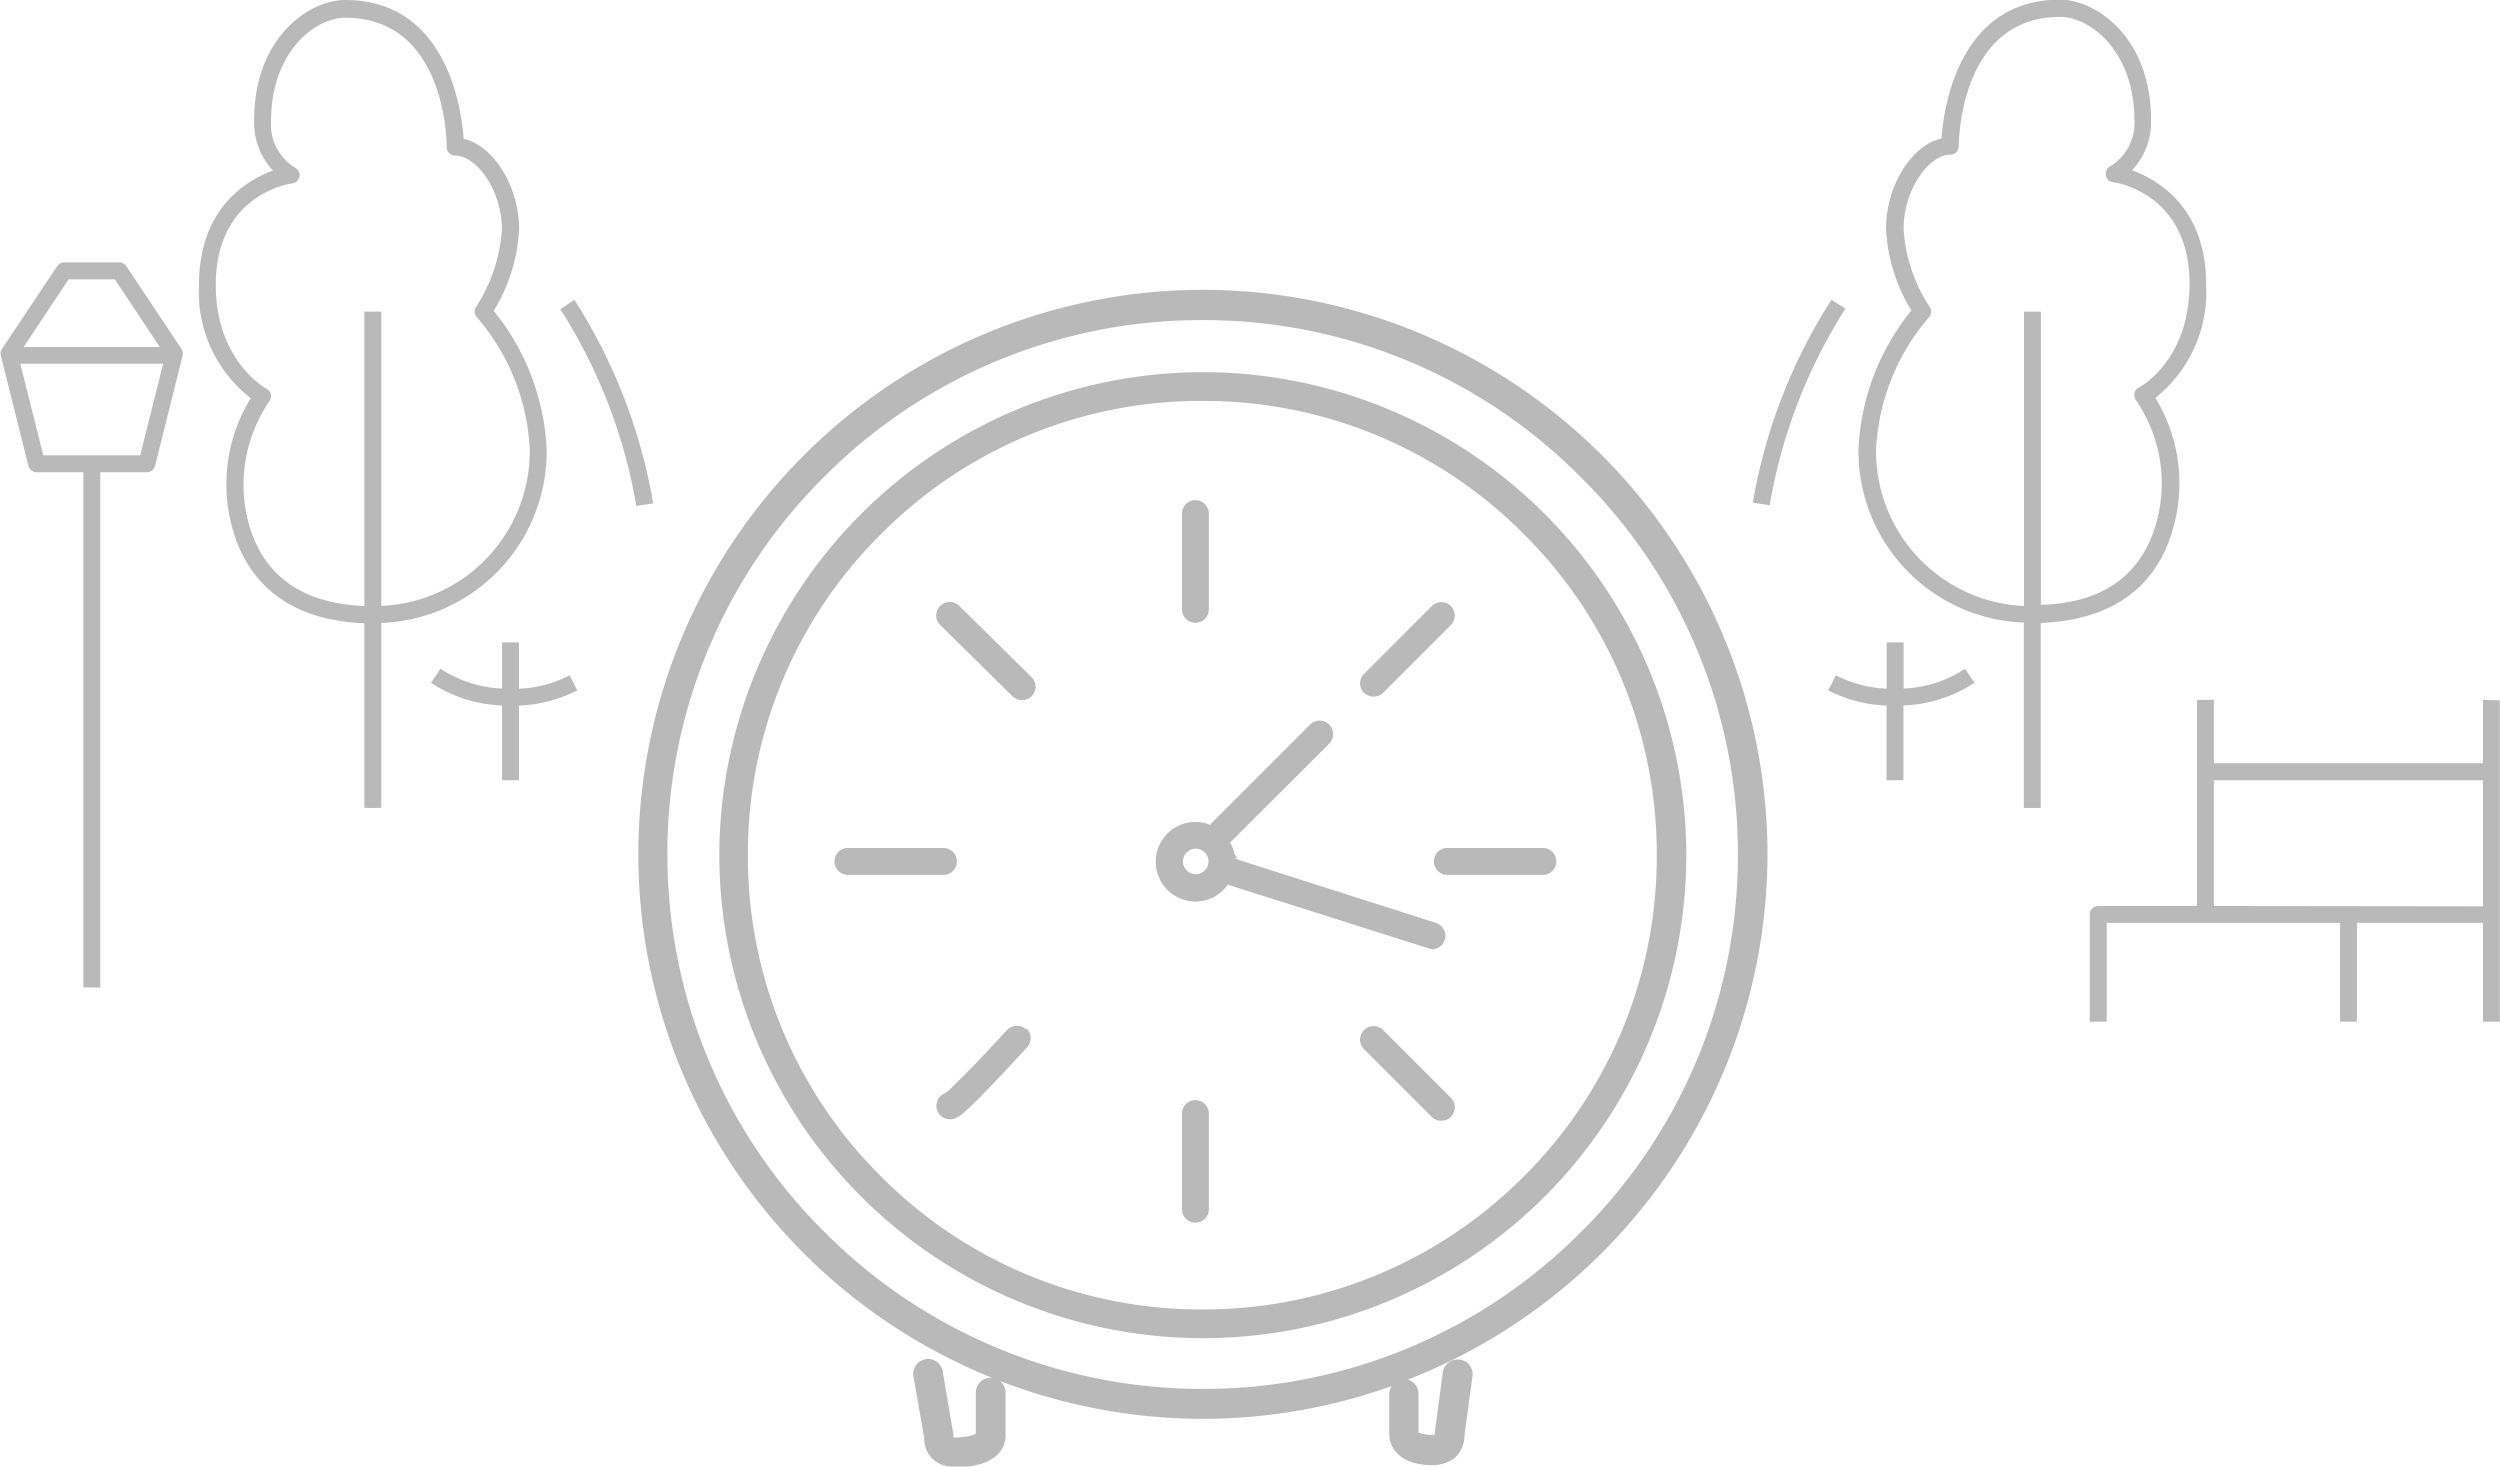 <svg id="Icons" xmlns="http://www.w3.org/2000/svg" viewBox="0 0 147.85 86.73">
  <defs>
    <style>
      .cls-1 {
        fill: #b9b9b9;
      }
    </style>
  </defs>
  <title>catalog-2</title>
  <g>
    <path class="cls-1" d="M-183.74,74.69a.81.81,0,0,0-.57-.23.8.8,0,0,0-.56.24.79.79,0,0,0-.23.57.76.76,0,0,0,.24.56l4.27,4.21a.82.82,0,0,0,.56.23.78.78,0,0,0,.57-.24.79.79,0,0,0,.23-.57.8.8,0,0,0-.24-.56Z" transform="translate(240.47 -38.86)"/>
    <path class="cls-1" d="M-183.88,89.8a.79.79,0,0,0-.79-.79h-5.65a.79.79,0,0,0-.8.79.8.8,0,0,0,.8.8h5.65A.79.79,0,0,0-183.88,89.8Z" transform="translate(240.47 -38.86)"/>
    <path class="cls-1" d="M-169.77,75.69a.79.79,0,0,0,.79-.8V69.24a.79.79,0,0,0-.79-.8.8.8,0,0,0-.8.8v5.65A.8.8,0,0,0-169.77,75.69Z" transform="translate(240.47 -38.86)"/>
    <path class="cls-1" d="M-159.79,79.83a.8.8,0,0,0,.56.23.8.8,0,0,0,.56-.23l4-4a.8.8,0,0,0,0-1.13.79.79,0,0,0-.56-.23h0a.8.8,0,0,0-.57.24l-4,4a.8.8,0,0,0,0,1.13Zm.26-.27Z" transform="translate(240.47 -38.86)"/>
    <path class="cls-1" d="M-158.67,99.78a.8.8,0,0,0-1.13,0,.8.8,0,0,0,0,1.13l4,4a.78.78,0,0,0,.57.23.76.76,0,0,0,.56-.23.8.8,0,0,0,0-1.13Z" transform="translate(240.47 -38.86)"/>
    <path class="cls-1" d="M-169.33,56A33.42,33.42,0,0,0-202.72,89.4a33.41,33.41,0,0,0,20.91,30.94l-.08,0a.88.88,0,0,0-.87.88v2.43a1.46,1.46,0,0,1-.4.14,5.49,5.49,0,0,1-.71.08l-.21,0a.49.49,0,0,1,0-.14l-.64-3.77a.87.87,0,0,0-.36-.57.84.84,0,0,0-.65-.15.9.9,0,0,0-.57.36.88.88,0,0,0-.15.65l.63,3.61a2.33,2.33,0,0,0,.14.75,1.61,1.61,0,0,0,.88.86,2.77,2.77,0,0,0,.95.17,5.13,5.13,0,0,0,1.5-.24,2.47,2.47,0,0,0,.85-.49,1.59,1.59,0,0,0,.5-1.14V121.2a.86.86,0,0,0-.36-.68,33.45,33.45,0,0,0,12,2.25,33.28,33.28,0,0,0,11.2-1.94.84.84,0,0,0-.15.46v2.34a1.66,1.66,0,0,0,.36,1.06,2.15,2.15,0,0,0,1.13.69,4.06,4.06,0,0,0,1,.13,2.21,2.21,0,0,0,1.29-.36,1.58,1.58,0,0,0,.52-.67,1.77,1.77,0,0,0,.15-.73l.47-3.48a.86.86,0,0,0-.75-1,.88.88,0,0,0-1,.75l-.47,3.48v.12a.28.28,0,0,1,0,.1l-.22,0a2.14,2.14,0,0,1-.69-.12l-.06,0v-2.32a.87.87,0,0,0-.63-.83A33.41,33.41,0,0,0-135.94,89.4,33.42,33.42,0,0,0-169.33,56Zm31.64,33.36A31.38,31.38,0,0,1-147,111.75,31.46,31.46,0,0,1-169.33,121a31.5,31.5,0,0,1-22.37-9.27A31.41,31.41,0,0,1-201,89.4a31.39,31.39,0,0,1,9.27-22.34,31.46,31.46,0,0,1,22.37-9.27A31.42,31.42,0,0,1-147,67.06,31.36,31.36,0,0,1-137.69,89.4Z" transform="translate(240.47 -38.86)"/>
    <path class="cls-1" d="M-169.33,60.87a28.63,28.63,0,0,0-28.6,28.57A28.62,28.62,0,0,0-169.33,118a28.6,28.6,0,0,0,28.59-28.57A28.61,28.61,0,0,0-169.33,60.87Zm26.84,28.57a26.62,26.62,0,0,1-7.87,19,26.67,26.67,0,0,1-19,7.86,26.66,26.66,0,0,1-19-7.86,26.63,26.63,0,0,1-7.88-19,26.61,26.61,0,0,1,7.88-19,26.63,26.63,0,0,1,19-7.87,26.63,26.63,0,0,1,19,7.87A26.6,26.6,0,0,1-142.49,89.44Z" transform="translate(240.47 -38.86)"/>
    <path class="cls-1" d="M-155.67,89.8a.8.8,0,0,0,.8.8h5.65a.79.79,0,0,0,.79-.8.79.79,0,0,0-.79-.79h-5.65A.79.79,0,0,0-155.67,89.8Z" transform="translate(240.47 -38.86)"/>
    <path class="cls-1" d="M-179.77,99.76a.8.8,0,0,0-1.13,0l0,0-.54.58c-.52.56-1.3,1.4-2,2.1l-.88.87a2,2,0,0,1-.25.2.79.79,0,0,0-.29.18.79.79,0,0,0-.23.57.79.79,0,0,0,.23.56.83.83,0,0,0,.57.24h0a.8.8,0,0,0,.37-.09,2.28,2.28,0,0,0,.51-.36c.44-.38,1.17-1.12,2.24-2.26.74-.78,1.36-1.47,1.44-1.55a.8.8,0,0,0-.05-1.13Zm-.25.28Z" transform="translate(240.47 -38.86)"/>
    <path class="cls-1" d="M-169.77,103.92a.8.8,0,0,0-.8.8v5.65a.8.8,0,0,0,.8.8.79.79,0,0,0,.79-.8v-5.65A.79.79,0,0,0-169.77,103.92Z" transform="translate(240.47 -38.86)"/>
    <path class="cls-1" d="M-155.79,95a.81.81,0,0,0,.37-.09.77.77,0,0,0,.39-.46.76.76,0,0,0-.05-.61.81.81,0,0,0-.47-.4l-11.71-3.74-.21-.37a2.57,2.57,0,0,0-.25-.65l.07-.06,5.79-5.78a.8.8,0,0,0,0-1.13.8.8,0,0,0-1.13,0l-5.78,5.78a1,1,0,0,0-.13.16,2.15,2.15,0,0,0-.87-.18,2.35,2.35,0,0,0-2.35,2.35,2.36,2.36,0,0,0,2.35,2.36,2.35,2.35,0,0,0,1.91-1L-156,94.94A.67.67,0,0,0-155.79,95ZM-169,89.8a.76.76,0,0,1-.75.76.76.76,0,0,1-.76-.76.76.76,0,0,1,.76-.75A.76.76,0,0,1-169,89.8Zm1.75-.13-.16,0a.2.2,0,0,0,0-.07Z" transform="translate(240.47 -38.86)"/>
    <path class="cls-1" d="M-233,54.6a.5.5,0,0,0-.42-.22h-3.26a.49.49,0,0,0-.41.22l-3.26,4.89a.51.51,0,0,0-.07.4l1.63,6.52a.51.51,0,0,0,.48.38h2.77V97.26h1V66.79h2.75a.51.51,0,0,0,.49-.38l1.63-6.52a.51.51,0,0,0-.07-.4Zm-3.41.78h2.73l2.66,4h-8.05Zm4.23,10.41h-5.73l-1.36-5.42h8.45Z" transform="translate(240.47 -38.86)"/>
    <path class="cls-1" d="M-208.14,65.44a14.05,14.05,0,0,0-3.13-8.2,10.15,10.15,0,0,0,1.5-4.84c0-2.54-1.54-4.95-3.28-5.33-.12-1.77-1-8.21-7-8.21-2.17,0-5.39,2.26-5.39,7.09a4.2,4.2,0,0,0,1.11,3c-1.56.57-4.37,2.23-4.37,6.74a7.94,7.94,0,0,0,3.06,6.72,9.69,9.69,0,0,0-1.15,7.45c.93,3.7,3.66,5.7,7.87,5.86V86.64h1V75.7A10.15,10.15,0,0,0-208.14,65.44Zm-17.68,4.16a8.78,8.78,0,0,1,1.27-7,.48.48,0,0,0,.1-.41.5.5,0,0,0-.26-.34s-3-1.61-3-6.14c0-5.32,4.34-6,4.53-6a.51.51,0,0,0,.42-.42.5.5,0,0,0-.27-.52A3,3,0,0,1-224.44,46c0-4,2.55-6.09,4.39-6.09,5.94,0,6,7.34,6,7.66a.49.49,0,0,0,.5.49c1.24,0,2.76,2,2.76,4.39A9.58,9.58,0,0,1-212.31,57a.5.5,0,0,0,.06.64,12.92,12.92,0,0,1,3.11,7.79,9.16,9.16,0,0,1-8.78,9.26V57.29h-1V74.7C-222.67,74.55-225,72.85-225.82,69.6Z" transform="translate(240.47 -38.86)"/>
    <path class="cls-1" d="M-206.78,78.8a7.21,7.21,0,0,1-3,.79V76.85h-1v2.73a7.14,7.14,0,0,1-3.64-1.17l-.56.83a8.13,8.13,0,0,0,4.2,1.34V85h1V80.59a8.4,8.4,0,0,0,3.45-.9Z" transform="translate(240.47 -38.86)"/>
    <path class="cls-1" d="M-206.5,56.59l-.83.56a31.26,31.26,0,0,1,4.49,11.63l1-.15A32.46,32.46,0,0,0-206.5,56.59Z" transform="translate(240.47 -38.86)"/>
    <path class="cls-1" d="M-111.88,69.84A9.7,9.7,0,0,0-113,62.39,8,8,0,0,0-110,55.67c0-4.51-2.82-6.17-4.38-6.74a4.15,4.15,0,0,0,1.12-3c0-4.83-3.22-7.09-5.39-7.09-6,0-6.88,6.44-7,8.21-1.75.38-3.28,2.79-3.28,5.33a10.15,10.15,0,0,0,1.5,4.84,14,14,0,0,0-3.13,8.2,10.15,10.15,0,0,0,9.78,10.26V86.64h1V75.7C-115.53,75.54-112.8,73.54-111.88,69.84Zm-17.64-4.4a12.92,12.92,0,0,1,3.11-7.79.5.5,0,0,0,.06-.64,9.42,9.42,0,0,1-1.54-4.61c0-2.36,1.51-4.39,2.76-4.39a.5.5,0,0,0,.5-.49c0-.32.08-7.66,6-7.66,1.84,0,4.39,2.12,4.39,6.09a3,3,0,0,1-1.42,2.74.49.49,0,0,0-.27.53.49.49,0,0,0,.42.42c.19,0,4.53.68,4.53,6,0,4.5-2.87,6.08-3,6.14a.47.47,0,0,0-.26.34.51.51,0,0,0,.09.41,8.67,8.67,0,0,1,1.27,7c-.81,3.25-3.14,5-6.89,5.1V57.29h-1V74.7A9.16,9.16,0,0,1-129.52,65.44Z" transform="translate(240.47 -38.86)"/>
    <path class="cls-1" d="M-124.26,78.41a7.08,7.08,0,0,1-3.63,1.17V76.85h-1v2.74a7.21,7.21,0,0,1-3-.79l-.46.89a8.36,8.36,0,0,0,3.45.9V85h1V80.58a8.16,8.16,0,0,0,4.2-1.34Z" transform="translate(240.47 -38.86)"/>
    <path class="cls-1" d="M-132.16,56.59a32.32,32.32,0,0,0-4.65,12l1,.15a31.41,31.41,0,0,1,4.48-11.63Z" transform="translate(240.47 -38.86)"/>
    <path class="cls-1" d="M-93.63,80.25V84h-15.91V80.25h-1V92.44h-5.84a.5.5,0,0,0-.5.5v6.34h1V93.44h13.8v5.84h1V93.44h7.45v5.84h1v-19Zm-15.91,12.19V85h15.91v7.46Z" transform="translate(240.47 -38.86)"/>
  </g>
</svg>
